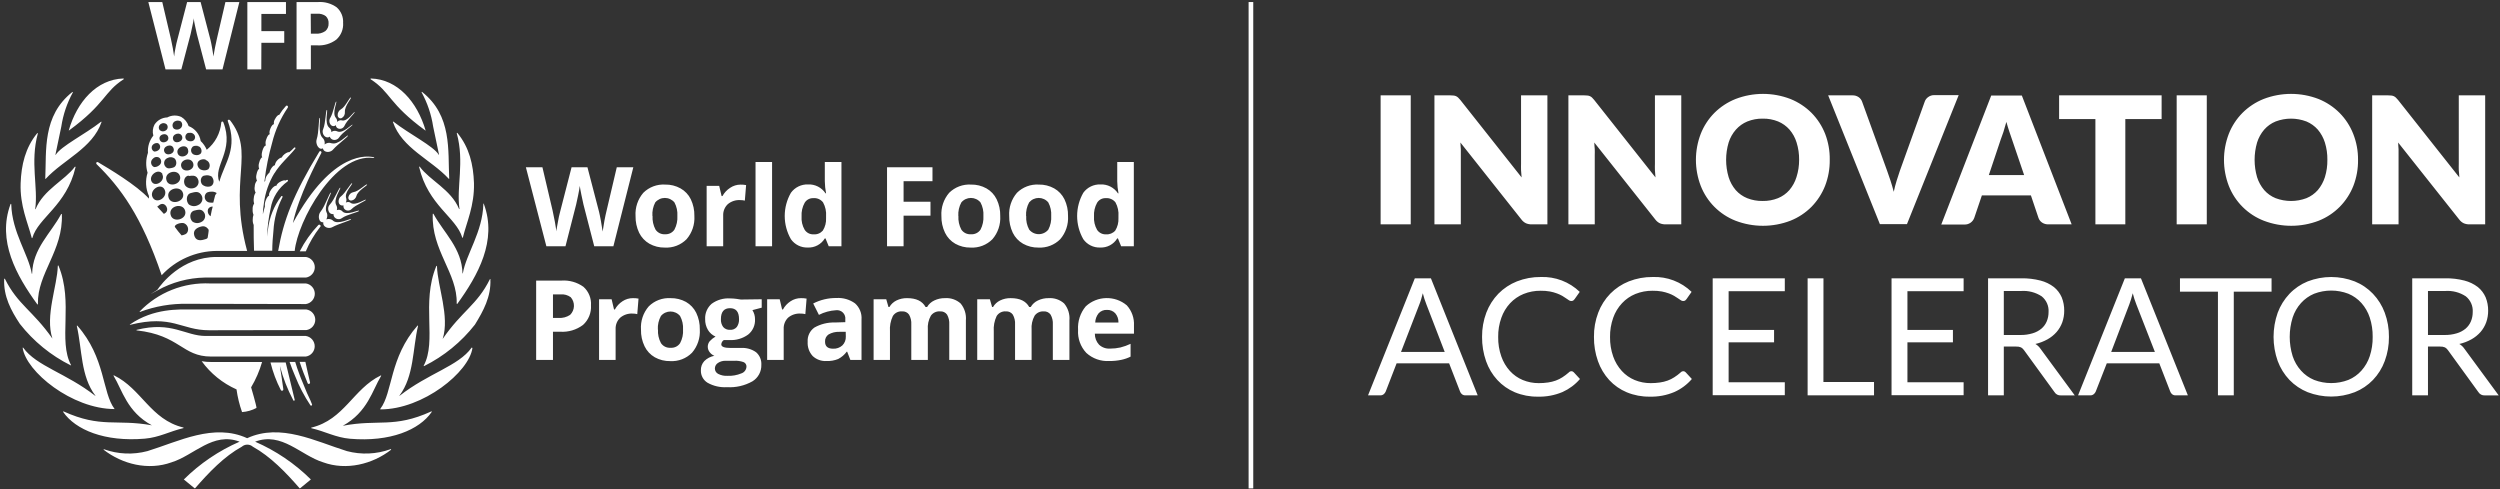 <svg width="807" height="158" viewBox="0 0 807 158" fill="none" xmlns="http://www.w3.org/2000/svg">
    <rect x="0" y="0" width="807" height="158" fill="#333333" stroke="none"/>
    <g clip-path="url(#clip0_663_52)">
        <mask id="mask0_663_52" style="mask-type:luminance" maskUnits="userSpaceOnUse" x="0" y="0" width="807" height="158">
            <path d="M0 0H807V158H0V0Z" fill="white"/>
        </mask>
        <g mask="url(#mask0_663_52)">
            <path d="M119.745 25.335C119.715 25.338 119.686 25.35 119.663 25.369C119.64 25.389 119.623 25.415 119.615 25.444C119.606 25.474 119.607 25.505 119.617 25.533C119.627 25.562 119.646 25.587 119.67 25.605C126.09 29.73 125.43 33.465 137.28 42.105H137.385C134.67 32.85 128.355 25.605 119.745 25.335ZM136.245 29.655C136.155 29.655 136.035 29.655 136.095 29.805C137.97 33.234 139.23 36.966 139.815 40.83L141.72 49.935C141.72 49.935 141.645 50.04 141.615 49.935C139.935 47.145 132.135 43.29 127.005 39.27C126.986 39.254 126.962 39.245 126.938 39.245C126.92 39.244 126.903 39.249 126.888 39.257C126.872 39.265 126.859 39.277 126.85 39.291C126.84 39.306 126.834 39.322 126.832 39.339C126.831 39.357 126.833 39.374 126.84 39.39C129.735 47.85 139.08 51.48 144.84 57.69C144.847 57.706 144.859 57.72 144.873 57.729C144.888 57.739 144.905 57.744 144.923 57.744C144.94 57.744 144.957 57.739 144.972 57.729C144.987 57.72 144.998 57.706 145.005 57.69C144.555 48.525 145.98 37.38 136.23 29.655H136.245ZM153 59.1C152.79 53.1 151.5 47.625 147.66 42.93C147.649 42.916 147.634 42.904 147.618 42.897C147.602 42.889 147.584 42.885 147.566 42.885C147.534 42.885 147.503 42.898 147.481 42.92C147.458 42.943 147.446 42.973 147.446 43.005C147.446 43.015 147.447 43.025 147.45 43.035C149.985 52.32 147.285 60.435 148.32 67.425C148.32 67.515 148.215 67.545 148.17 67.425C145.62 61.185 138.615 58.14 135.51 53.82C135.51 53.7 135.27 53.82 135.3 53.925C138.165 66.24 147.3 70.17 149.205 76.665C149.205 76.785 149.385 76.8 149.415 76.665C150.615 71.745 153.18 66.405 153 59.1ZM156.27 65.85C156.27 65.818 156.257 65.788 156.235 65.765C156.212 65.743 156.182 65.73 156.15 65.73C156.118 65.73 156.088 65.743 156.065 65.765C156.043 65.788 156.03 65.818 156.03 65.85C155.79 74.94 150.465 81.99 149.4 88.26H149.295C149.1 80.13 143.295 75.225 139.935 69.06C139.924 69.038 139.907 69.019 139.885 69.006C139.864 68.993 139.84 68.987 139.815 68.987C139.79 68.987 139.766 68.993 139.745 69.006C139.724 69.019 139.706 69.038 139.695 69.06C139.2 80.835 147.705 88.155 147.42 97.965C147.42 98.1 147.585 98.16 147.645 98.055C154.275 88.875 160.575 77.67 156.195 65.85H156.27ZM158.37 90.165C158.361 90.138 158.344 90.116 158.321 90.099C158.298 90.083 158.271 90.074 158.243 90.074C158.215 90.074 158.187 90.083 158.164 90.099C158.141 90.116 158.124 90.138 158.115 90.165C154.005 98.46 149.115 100.35 142.89 109.41C145.23 102.105 141.21 92.415 141.06 85.935C141.06 85.903 141.047 85.873 141.025 85.85C141.002 85.828 140.972 85.815 140.94 85.815C140.908 85.815 140.878 85.828 140.855 85.85C140.833 85.873 140.82 85.903 140.82 85.935C135.915 97.8 141.075 110.025 136.77 118.035C136.77 118.125 136.77 118.215 136.905 118.17C143.304 114.983 148.911 110.406 153.315 104.775C156 100.395 158.55 95.805 158.295 90.165H158.37ZM152.25 112.215C147.96 118.215 138.33 120.42 128.94 127.8C128.94 127.8 128.82 127.8 128.94 127.71C133.695 121.395 133.17 112.71 134.94 105.21L134.942 105.192C134.942 105.171 134.935 105.15 134.923 105.133C134.912 105.116 134.895 105.102 134.875 105.094C134.856 105.087 134.834 105.085 134.814 105.089C134.793 105.094 134.774 105.105 134.76 105.12C125.67 115.44 126.81 126.705 122.76 131.985C122.748 132.003 122.741 132.024 122.741 132.045C122.741 132.102 122.789 132.15 122.846 132.15H122.85C136.59 132.15 151.455 120.06 152.505 112.335C152.37 112.185 152.25 112.14 152.175 112.215H152.25ZM139.155 132.84C127.065 138.315 122.22 135.225 110.655 137.445C118.71 132.99 120.21 125.955 123.015 121.365C123.035 121.345 123.046 121.318 123.047 121.29C123.047 121.262 123.035 121.235 123.015 121.215C122.995 121.195 122.968 121.184 122.94 121.184C122.912 121.184 122.885 121.195 122.865 121.215C114.015 125.52 111.12 135.465 100.515 138.03C100.496 138.038 100.479 138.051 100.467 138.069C100.455 138.086 100.449 138.107 100.449 138.128C100.449 138.148 100.455 138.169 100.467 138.186C100.479 138.204 100.496 138.217 100.515 138.225C105.015 139.275 108.345 141.225 112.995 141.63C125.925 142.725 135.36 138.78 139.335 133.005C139.351 132.981 139.36 132.952 139.359 132.923C139.358 132.89 139.347 132.859 139.327 132.833C139.308 132.808 139.28 132.789 139.249 132.78C139.219 132.771 139.185 132.772 139.155 132.782C139.125 132.793 139.098 132.813 139.08 132.84H139.155ZM39.84 25.335C31.23 25.605 24.84 32.835 22.2 42.09C22.2 42.09 22.2 42.18 22.305 42.09C34.155 33.405 33.495 29.67 39.915 25.59C39.944 25.561 39.961 25.523 39.962 25.482C39.962 25.447 39.949 25.413 39.927 25.387C39.905 25.36 39.874 25.342 39.84 25.335ZM32.595 39.315C27.48 43.335 19.665 47.19 17.985 49.98H17.88L19.785 40.875C20.37 37.011 21.63 33.279 23.505 29.85C23.505 29.745 23.505 29.625 23.355 29.7C13.605 37.425 15.03 48.57 14.61 57.705C14.617 57.721 14.629 57.735 14.643 57.744C14.658 57.754 14.675 57.759 14.693 57.759C14.71 57.759 14.727 57.754 14.742 57.744C14.757 57.735 14.768 57.721 14.775 57.705C20.52 51.495 29.865 47.865 32.775 39.405L32.776 39.387C32.777 39.366 32.77 39.345 32.758 39.328C32.747 39.31 32.73 39.297 32.71 39.289C32.691 39.282 32.669 39.28 32.649 39.284C32.628 39.289 32.609 39.3 32.595 39.315ZM24.15 53.85C21 58.17 14.04 61.215 11.49 67.5C11.49 67.59 11.34 67.5 11.355 67.5C12.375 60.51 9.675 52.395 12.21 43.11C12.213 43.1 12.214 43.09 12.214 43.08C12.214 43.048 12.202 43.018 12.179 42.995C12.157 42.973 12.126 42.96 12.095 42.96C12.076 42.96 12.059 42.964 12.042 42.972C12.026 42.979 12.011 42.991 12 43.005C8.175 47.7 6.87 53.22 6.66 59.175C6.405 66.48 8.97 71.82 10.245 76.785C10.245 76.905 10.425 76.89 10.455 76.785C12.285 70.29 21.495 66.36 24.36 54.045C24.384 54.018 24.398 53.984 24.399 53.947C24.399 53.909 24.383 53.873 24.356 53.846C24.329 53.819 24.293 53.804 24.255 53.803C24.235 53.804 24.216 53.808 24.198 53.816C24.18 53.824 24.163 53.836 24.15 53.85ZM19.965 69.135C19.954 69.113 19.937 69.094 19.915 69.081C19.894 69.068 19.87 69.061 19.845 69.061C19.82 69.061 19.796 69.068 19.775 69.081C19.753 69.094 19.736 69.113 19.725 69.135C16.425 75.3 10.56 80.205 10.38 88.335C10.38 88.425 10.275 88.425 10.26 88.335C9.195 82.065 3.87 75.015 3.63 65.925C3.63 65.893 3.617 65.863 3.595 65.84C3.572 65.818 3.542 65.805 3.51 65.805C3.478 65.805 3.448 65.818 3.425 65.84C3.403 65.863 3.39 65.893 3.39 65.925C-0.99 77.745 5.31 88.95 12.015 98.205C12.024 98.228 12.039 98.247 12.059 98.261C12.079 98.274 12.103 98.282 12.127 98.281C12.16 98.281 12.19 98.268 12.213 98.246C12.236 98.223 12.249 98.192 12.249 98.16C12.249 98.145 12.246 98.129 12.24 98.115C12 88.23 20.46 80.91 19.965 69.135ZM22.965 117.915C18.645 109.905 23.805 97.68 18.9 85.815C18.9 85.783 18.887 85.753 18.865 85.73C18.842 85.708 18.812 85.695 18.78 85.695C18.748 85.695 18.718 85.708 18.695 85.73C18.673 85.753 18.66 85.783 18.66 85.815C18.51 92.295 14.49 101.985 16.92 109.29C10.635 100.29 5.715 98.34 1.605 90.045C1.596 90.019 1.579 89.996 1.556 89.979C1.533 89.963 1.506 89.954 1.478 89.954C1.45 89.954 1.422 89.963 1.399 89.979C1.376 89.996 1.359 90.019 1.35 90.045C1.095 95.685 3.585 100.275 6.405 104.535C10.809 110.166 16.416 114.743 22.815 117.93C22.845 117.939 22.88 117.933 22.905 117.915H22.965ZM36.975 132C32.955 126.72 34.095 115.5 24.975 105.135C24.96 105.119 24.939 105.107 24.917 105.103C24.895 105.099 24.872 105.103 24.852 105.113C24.831 105.123 24.815 105.139 24.805 105.16C24.794 105.18 24.791 105.203 24.795 105.225C26.535 112.83 26.01 121.455 30.795 127.725V127.815C21.405 120.435 11.775 118.215 7.485 112.23H7.305C8.355 119.955 23.22 132.015 36.975 132.045C36.978 132.03 36.978 132.015 36.975 132ZM59.175 138C48.585 135.435 45.675 125.49 36.825 121.185C36.805 121.165 36.778 121.154 36.75 121.153C36.722 121.153 36.695 121.165 36.675 121.185C36.655 121.205 36.644 121.232 36.644 121.26C36.644 121.288 36.656 121.316 36.675 121.335C39.48 125.925 40.98 132.96 49.035 137.295C37.485 135.195 32.64 138.285 20.535 132.81C20.513 132.802 20.488 132.8 20.465 132.806C20.441 132.811 20.42 132.824 20.404 132.842C20.388 132.859 20.378 132.882 20.374 132.905C20.371 132.929 20.375 132.953 20.385 132.975C24.36 138.75 33.795 142.695 46.725 141.6C51.375 141.21 54.75 139.245 59.205 138.195C59.224 138.185 59.239 138.169 59.249 138.149C59.258 138.13 59.262 138.108 59.258 138.087C59.255 138.066 59.245 138.046 59.23 138.03C59.215 138.015 59.196 138.004 59.175 138ZM126 145.02C121.499 146.636 116.613 146.845 111.99 145.62C101.85 142.47 90.585 136.485 79.785 141.45C69 136.5 57.72 142.5 47.58 145.62C42.959 146.846 38.07 146.636 33.57 145.02L33.552 145.019C33.531 145.018 33.51 145.025 33.493 145.037C33.476 145.048 33.462 145.065 33.454 145.085C33.447 145.104 33.445 145.126 33.45 145.146C33.454 145.167 33.465 145.186 33.48 145.2C39.48 149.835 47.835 151.965 55.38 149.235C62.64 146.985 68.76 139.305 77.34 142.575C70.637 145.492 64.534 149.627 59.34 154.77L62.91 157.695C67.41 152.505 72.375 147.315 78.06 144.195C78.552 143.763 79.183 143.525 79.838 143.525C80.492 143.525 81.124 143.763 81.615 144.195C87.3 147.345 92.325 152.535 96.78 157.695L100.35 154.77C95.155 149.628 89.052 145.493 82.35 142.575C90.93 139.305 97.065 146.985 104.31 149.235C111.81 151.965 120.24 149.835 126.225 145.2C126.249 145.17 126.26 145.132 126.256 145.094C126.252 145.056 126.232 145.021 126.203 144.998C126.173 144.974 126.135 144.963 126.097 144.967C126.059 144.971 126.024 144.99 126 145.02ZM84.6 116.85H68.1C67.094 116.859 66.09 116.774 65.1 116.595C67.986 120.564 71.866 123.705 76.35 125.7C76.691 128.195 77.289 130.648 78.135 133.02C79.762 132.907 81.346 132.452 82.785 131.685C82.905 131.295 81.06 125.025 81.06 125.025C82.587 122.464 83.777 119.716 84.6 116.85ZM113.28 31.5C112.875 31.2 111.555 34.5 109.995 35.325C109.665 35.52 109.4 35.806 109.23 36.15C109.046 36.5 108.967 36.896 109.005 37.29C109.032 37.611 109.203 37.905 109.47 38.085C109.602 38.163 109.752 38.204 109.905 38.204C110.058 38.204 110.208 38.163 110.34 38.085C110.678 37.896 110.951 37.608 111.12 37.26C111.296 36.907 111.368 36.511 111.33 36.12C111.21 34.2 113.58 31.62 113.28 31.5ZM114.495 36.18C114.24 35.925 112.23 39.285 110.415 38.88C110.043 38.775 109.646 38.818 109.305 39C109.134 39.078 108.976 39.185 108.84 39.315C108.704 39.446 108.84 39.15 108.84 39.075C108.808 38.669 108.645 38.285 108.375 37.98C107.145 36.48 108.855 32.925 108.525 32.805C108.195 32.685 107.61 36.45 106.59 38.085C106.371 38.422 106.281 38.827 106.335 39.225C106.361 39.633 106.524 40.019 106.8 40.32C106.914 40.453 107.058 40.557 107.219 40.625C107.38 40.692 107.555 40.722 107.73 40.71C107.859 40.702 107.985 40.669 108.1 40.612C108.216 40.556 108.32 40.477 108.405 40.38C108.404 40.541 108.44 40.7 108.51 40.845C108.58 41.01 108.686 41.156 108.822 41.273C108.957 41.39 109.117 41.475 109.29 41.52C109.659 41.625 110.054 41.593 110.4 41.43C110.748 41.258 111.029 40.972 111.195 40.62C112.005 38.775 114.735 36.375 114.495 36.12V36.18ZM113.805 40.275C113.58 39.945 110.805 43.275 108.855 42.405C108.467 42.221 108.026 42.179 107.61 42.285C107.366 42.361 107.141 42.489 106.95 42.66C106.965 42.535 106.965 42.41 106.95 42.285C106.85 41.849 106.601 41.462 106.245 41.19C104.655 39.795 105.915 35.535 105.525 35.49C105.135 35.445 105.15 39.675 104.325 41.67C104.138 42.074 104.101 42.531 104.22 42.96C104.318 43.401 104.568 43.794 104.925 44.07C105.078 44.19 105.255 44.274 105.444 44.318C105.634 44.362 105.83 44.365 106.02 44.325C106.18 44.284 106.329 44.207 106.455 44.1C106.513 44.293 106.61 44.472 106.739 44.626C106.867 44.781 107.026 44.908 107.205 45C107.592 45.192 108.038 45.23 108.45 45.105C108.861 44.995 109.22 44.74 109.455 44.385C110.61 42.63 114 40.5 113.805 40.215V40.275ZM107.025 46.275C106.605 46.087 106.134 46.05 105.69 46.17C105.355 46.257 105.043 46.416 104.775 46.635C104.841 46.324 104.841 46.002 104.775 45.69C104.684 45.212 104.442 44.776 104.085 44.445C102.495 42.855 103.59 38.1 103.215 38.04C102.84 37.98 102.975 42.735 102.225 44.955C102.075 45.444 102.075 45.966 102.225 46.455C102.335 46.934 102.585 47.367 102.945 47.7C103.08 47.835 103.248 47.932 103.432 47.982C103.616 48.032 103.81 48.033 103.995 47.985C104.092 47.964 104.184 47.923 104.265 47.865V48C104.313 48.192 104.404 48.37 104.531 48.52C104.659 48.671 104.819 48.791 105 48.87C105.425 49.057 105.902 49.095 106.35 48.975C106.814 48.871 107.231 48.618 107.535 48.255C109.035 46.53 112.53 44.055 112.32 43.755C112.11 43.455 109.065 46.995 107.025 46.215V46.275ZM88.575 55.965C90.375 52.965 93.075 50.73 95.31 48C95.354 47.95 95.379 47.886 95.379 47.82C95.379 47.754 95.354 47.69 95.31 47.64C95.266 47.598 95.206 47.574 95.145 47.574C95.084 47.574 95.025 47.598 94.98 47.64C94.47 48.18 93.93 48.705 93.375 49.14C93.135 49.02 92.52 49.26 91.875 49.74C91.472 50.035 91.143 50.42 90.915 50.865C90.6 50.865 90.015 51.165 89.415 51.84C89.049 52.266 88.81 52.785 88.725 53.34C88.395 53.34 87.9 53.79 87.495 54.465C87.252 54.846 87.079 55.268 86.985 55.71C86.643 55.986 86.354 56.322 86.13 56.7C85.803 57.171 85.63 57.732 85.635 58.305C85.545 58.455 85.455 58.605 85.38 58.755V58.38C85.883 54.212 86.711 50.09 87.855 46.05C88.844 42.032 90.54 38.223 92.865 34.8C92.929 34.716 92.964 34.613 92.964 34.508C92.964 34.402 92.929 34.299 92.865 34.215C92.83 34.173 92.787 34.14 92.737 34.117C92.688 34.094 92.634 34.082 92.58 34.082C92.526 34.082 92.472 34.094 92.423 34.117C92.374 34.14 92.33 34.173 92.295 34.215C91.473 35.103 90.744 36.073 90.12 37.11C89.85 36.975 89.265 37.515 88.815 38.37C88.464 38.883 88.324 39.512 88.425 40.125C88.14 40.005 87.6 40.65 87.27 41.52C86.94 42.39 86.895 43.02 87.12 43.335C86.79 43.23 86.265 43.965 85.935 45.015C85.677 45.644 85.64 46.342 85.83 46.995C85.5 46.875 84.99 47.64 84.69 48.69C84.39 49.74 84.42 50.58 84.69 50.76C84.36 50.76 83.895 51.495 83.655 52.53C83.432 53.171 83.432 53.869 83.655 54.51C83.34 54.6 82.98 55.35 82.8 56.325C82.605 56.98 82.659 57.685 82.95 58.305C82.498 58.833 82.244 59.501 82.23 60.195C82.085 60.867 82.185 61.571 82.515 62.175C82.168 62.692 81.966 63.293 81.93 63.915C81.823 64.51 81.859 65.122 82.035 65.7C81.666 66.263 81.497 66.934 81.555 67.605C81.51 68.193 81.602 68.784 81.825 69.33C81.66 69.813 81.579 70.32 81.585 70.83C81.541 71.441 81.645 72.052 81.885 72.615C81.885 75.33 81.885 78.225 82.005 80.94H87.885C87.885 78.825 88.065 76.44 88.275 74.415C88.483 70.677 89.469 67.025 91.17 63.69C91.204 63.639 91.222 63.579 91.222 63.517C91.222 63.456 91.204 63.396 91.17 63.345C91.146 63.319 91.117 63.298 91.085 63.284C91.053 63.27 91.018 63.263 90.983 63.263C90.947 63.263 90.912 63.27 90.88 63.284C90.848 63.298 90.819 63.319 90.795 63.345C88.425 66.487 86.939 70.205 86.49 74.115C86.385 74.865 86.28 75.615 86.205 76.38C86.304 73.352 86.685 70.338 87.345 67.38C87.628 65.617 88.261 63.928 89.207 62.414C90.152 60.899 91.391 59.589 92.85 58.56C92.897 58.524 92.931 58.474 92.95 58.418C92.969 58.362 92.971 58.302 92.955 58.245C92.946 58.212 92.931 58.182 92.911 58.155C92.89 58.128 92.864 58.106 92.835 58.089C92.806 58.072 92.773 58.062 92.74 58.057C92.707 58.053 92.672 58.056 92.64 58.065C92.445 58.065 92.265 58.23 92.085 58.305C91.875 58.05 91.125 58.305 90.36 58.725C89.595 59.145 89.13 59.805 89.19 60.12C89.199 60.086 89.199 60.049 89.19 60.015C88.92 59.79 88.17 60.3 87.54 61.185C86.91 62.07 86.67 62.97 86.94 63.21C86.61 63.075 86.07 63.81 85.725 64.86C85.509 65.423 85.437 66.032 85.515 66.63C85.26 67.47 85.05 68.325 84.855 69.18C84.855 67.965 85.035 66.75 85.2 65.535C85.649 62.127 86.798 58.848 88.575 55.905V55.965ZM103.395 72.705C103.361 72.655 103.317 72.613 103.266 72.582C103.214 72.551 103.157 72.531 103.097 72.524C103.037 72.517 102.977 72.522 102.92 72.541C102.862 72.559 102.81 72.59 102.765 72.63C100.371 75.16 98.351 78.019 96.765 81.12H98.715C99.891 78.335 101.429 75.717 103.29 73.335C103.344 73.298 103.389 73.25 103.423 73.194C103.458 73.139 103.481 73.077 103.491 73.013C103.5 72.948 103.497 72.882 103.481 72.819C103.464 72.756 103.435 72.697 103.395 72.645V72.705ZM100.71 130.5C100.095 128.805 99.21 127.305 98.61 125.685C98.01 124.065 97.215 122.475 96.645 120.81C96.18 119.565 95.67 118.14 95.295 116.835H93.48C93.99 118.335 94.65 119.97 95.28 121.44C96.579 124.737 98.229 127.885 100.2 130.83C100.238 130.883 100.293 130.921 100.355 130.94C100.417 130.959 100.484 130.957 100.545 130.935C100.624 130.899 100.686 130.833 100.717 130.751C100.748 130.67 100.745 130.58 100.71 130.5ZM100.08 123.405C99.57 121.38 99.06 118.905 98.58 116.805H96.72C97.44 119.055 98.43 121.545 99.3 123.675C99.331 123.768 99.397 123.846 99.483 123.893C99.569 123.94 99.67 123.954 99.765 123.93C99.869 123.905 99.959 123.841 100.017 123.752C100.076 123.663 100.098 123.555 100.08 123.45V123.405ZM95.115 129L92.22 117H87.315C88.075 120.089 89.193 123.079 90.645 125.91C90.685 125.988 90.748 126.052 90.826 126.092C90.904 126.133 90.993 126.148 91.08 126.135C91.139 126.126 91.196 126.105 91.248 126.073C91.299 126.042 91.343 126 91.378 125.951C91.413 125.902 91.438 125.847 91.451 125.788C91.464 125.73 91.466 125.669 91.455 125.61C91.125 123.06 90.72 120.6 90.345 118.11C91.349 121.972 92.804 125.703 94.68 129.225C94.689 129.25 94.702 129.273 94.72 129.292C94.737 129.312 94.758 129.328 94.782 129.339C94.806 129.35 94.832 129.356 94.858 129.357C94.884 129.358 94.91 129.354 94.935 129.345C94.971 129.337 95.005 129.321 95.034 129.298C95.063 129.275 95.087 129.247 95.104 129.214C95.121 129.181 95.131 129.145 95.133 129.108C95.135 129.071 95.129 129.034 95.115 129ZM120.765 50.79C118.965 50.325 107.445 48.285 94.545 72.015C96.435 63.18 102.15 52.515 103.725 49.38C103.768 49.289 103.78 49.187 103.758 49.089C103.736 48.992 103.682 48.904 103.605 48.84C103.564 48.812 103.517 48.792 103.469 48.782C103.42 48.773 103.369 48.773 103.32 48.782C103.272 48.792 103.225 48.812 103.184 48.839C103.143 48.867 103.107 48.903 103.08 48.945C94.5 63.075 91.5 71.265 89.79 81H95.13C96.045 71.55 107.985 49.29 120.63 51C120.64 51.003 120.65 51.005 120.66 51.005C120.688 51.005 120.715 50.993 120.734 50.974C120.754 50.954 120.765 50.927 120.765 50.9V50.895C120.787 50.87 120.799 50.838 120.799 50.805C120.799 50.772 120.787 50.74 120.765 50.715V50.79ZM74.13 38.79C74.096 38.728 74.041 38.68 73.976 38.653C73.911 38.625 73.838 38.621 73.77 38.64C73.689 38.658 73.618 38.704 73.568 38.77C73.519 38.836 73.495 38.918 73.5 39C76.845 48 72.585 52.38 70.8 58.665C68.67 53.565 75.75 48.765 72.09 39.465C72.067 39.395 72.022 39.334 71.963 39.29C71.904 39.246 71.832 39.221 71.758 39.219C71.675 39.219 71.596 39.251 71.535 39.308C71.474 39.365 71.436 39.442 71.43 39.525C71.285 41.236 70.794 42.901 69.987 44.416C69.18 45.933 68.074 47.269 66.735 48.345C66.283 47.283 65.619 46.323 64.785 45.525C64.614 44.449 64.164 43.437 63.48 42.59C62.795 41.742 61.901 41.089 60.885 40.695C60.477 39.452 59.628 38.402 58.5 37.74C57.787 37.422 57.011 37.271 56.231 37.299C55.451 37.328 54.688 37.535 54 37.905C53.172 37.93 52.362 38.156 51.641 38.563C50.919 38.971 50.308 39.548 49.86 40.245C49.294 41.331 49.166 42.592 49.5 43.77C48.234 45.337 47.612 47.326 47.76 49.335C47.047 51.415 47.006 53.665 47.64 55.77C46.855 58.238 47.01 60.909 48.075 63.27V64.11C44.13 59.775 35.13 54.42 31.68 52.38C31.609 52.325 31.522 52.296 31.433 52.296C31.343 52.296 31.256 52.325 31.185 52.38C31.104 52.462 31.059 52.572 31.059 52.688C31.059 52.803 31.104 52.913 31.185 52.995C38.85 60.495 45.69 69.705 52.185 88.845C54.451 86.4 57.192 84.442 60.241 83.093C63.289 81.744 66.581 81.032 69.915 81H79.77C73.5 57.72 82.635 49.365 74.13 38.655V38.79ZM68.49 57.24C69.315 58.26 69.015 60.075 67.545 60.24C67.139 60.303 66.723 60.276 66.329 60.159C65.935 60.042 65.571 59.839 65.265 59.565C64.44 58.575 64.755 56.685 66.21 56.64C66.601 56.551 67.007 56.547 67.4 56.627C67.793 56.707 68.165 56.87 68.49 57.105V57.24ZM66.39 51.645C66.687 51.736 66.956 51.9 67.173 52.121C67.39 52.343 67.547 52.616 67.631 52.915C67.715 53.214 67.722 53.529 67.652 53.831C67.582 54.134 67.437 54.413 67.23 54.645C66.928 54.826 66.592 54.94 66.243 54.982C65.894 55.023 65.54 54.99 65.205 54.885C63.96 54.645 63.15 52.785 64.245 51.885C64.547 51.657 64.899 51.503 65.272 51.438C65.645 51.373 66.028 51.398 66.39 51.51V51.645ZM60.93 56.82C61.995 56.7 63.12 56.46 63.78 57.585C63.995 57.918 64.109 58.306 64.109 58.703C64.109 59.64 63.471 60.467 62.565 60.705C62.097 60.853 61.596 60.866 61.12 60.741C60.645 60.616 60.215 60.359 59.88 60C59.025 58.965 59.355 56.82 60.93 56.685V56.82ZM58.515 53.82C57.84 51.495 61.77 50.46 62.385 52.77C63 55.08 59.025 56.025 58.5 53.715L58.515 53.82ZM63.78 47.175C64.875 47.175 65.43 48.795 64.785 49.59C64.549 49.803 64.264 49.955 63.955 50.031C63.646 50.107 63.323 50.105 63.015 50.025C62.747 49.996 62.492 49.897 62.276 49.736C62.06 49.575 61.892 49.359 61.787 49.111C61.683 48.863 61.647 48.591 61.684 48.325C61.721 48.058 61.828 47.806 61.995 47.595C62.43 46.935 63.165 47.07 63.78 47.07V47.175ZM60.87 42.945C61.463 42.735 62.124 42.888 62.565 43.335C62.736 43.495 62.86 43.699 62.925 43.923C62.991 44.148 62.995 44.387 62.936 44.614C62.878 44.84 62.76 45.047 62.594 45.213C62.429 45.379 62.222 45.497 61.995 45.555C61.44 45.682 60.858 45.585 60.375 45.285C60.167 45.128 60.007 44.915 59.915 44.671C59.822 44.427 59.801 44.162 59.853 43.907C59.904 43.651 60.027 43.415 60.207 43.227C60.387 43.038 60.617 42.904 60.87 42.84V42.945ZM60.69 48.345C61.365 50.37 57.96 51.435 57.33 49.455C56.7 47.475 60.135 46.245 60.69 48.24V48.345ZM55.875 45C55.35 43.245 58.23 42.33 58.785 44.055C59.34 45.78 56.37 46.74 55.875 45ZM55.875 54.105C55.065 54.3 54.21 54.615 53.535 53.925C53.317 53.724 53.153 53.47 53.059 53.188C52.965 52.907 52.944 52.606 52.998 52.313C53.052 52.021 53.179 51.748 53.367 51.518C53.556 51.288 53.799 51.11 54.075 51C54.438 50.801 54.852 50.712 55.264 50.744C55.677 50.776 56.072 50.928 56.4 51.18C57.195 52.035 57.105 53.805 55.86 54.105H55.875ZM56.4 39.195C56.698 39.021 57.037 38.929 57.383 38.929C57.728 38.929 58.067 39.021 58.365 39.195C58.53 39.357 58.656 39.555 58.732 39.773C58.808 39.992 58.832 40.225 58.803 40.454C58.774 40.684 58.692 40.904 58.564 41.096C58.436 41.289 58.265 41.449 58.065 41.565C57.781 41.748 57.45 41.845 57.112 41.845C56.775 41.845 56.444 41.748 56.16 41.565C55.992 41.408 55.862 41.215 55.781 40.999C55.699 40.785 55.668 40.554 55.69 40.325C55.712 40.096 55.786 39.875 55.906 39.679C56.027 39.483 56.191 39.318 56.385 39.195H56.4ZM56.025 47.88C56.67 49.665 53.655 50.67 53.025 48.915C52.395 47.16 55.5 46.11 56.01 47.88H56.025ZM51.525 45C51.075 43.35 53.85 42.57 54.3 44.25C54.75 45.93 51.975 46.68 51.54 45H51.525ZM51.96 39.99C52.529 39.615 53.283 39.67 53.79 40.125C53.925 40.274 54.024 40.451 54.079 40.644C54.133 40.837 54.143 41.04 54.107 41.238C54.071 41.435 53.989 41.621 53.869 41.782C53.749 41.943 53.594 42.074 53.415 42.165C53.135 42.349 52.801 42.434 52.467 42.407C52.133 42.38 51.817 42.242 51.57 42.015C51.442 41.863 51.35 41.685 51.3 41.493C51.251 41.3 51.246 41.099 51.285 40.905C51.324 40.71 51.406 40.527 51.525 40.369C51.645 40.21 51.799 40.081 51.975 39.99H51.96ZM49.5 46.575C49.707 46.406 49.949 46.285 50.209 46.223C50.468 46.161 50.739 46.158 51 46.215C51.2 46.323 51.369 46.48 51.491 46.672C51.613 46.864 51.684 47.083 51.698 47.31C51.711 47.537 51.667 47.763 51.568 47.968C51.47 48.173 51.321 48.349 51.135 48.48C50.748 48.785 50.263 48.94 49.77 48.915C49.553 48.818 49.364 48.667 49.224 48.475C49.083 48.283 48.995 48.058 48.967 47.822C48.94 47.586 48.975 47.347 49.068 47.128C49.162 46.909 49.31 46.719 49.5 46.575ZM49.365 51.21C49.812 50.7 50.535 50.525 51.165 50.775C51.411 50.89 51.621 51.069 51.773 51.293C51.925 51.518 52.013 51.779 52.029 52.05C52.044 52.321 51.986 52.591 51.86 52.831C51.734 53.071 51.546 53.273 51.315 53.415C50.867 53.776 50.3 53.958 49.725 53.925C49.44 53.802 49.198 53.598 49.027 53.339C48.857 53.079 48.766 52.776 48.765 52.465C48.765 51.975 48.993 51.511 49.38 51.21H49.365ZM52.365 56.235C53.58 58.38 49.92 60.735 48.87 58.47C48 56.475 51.27 54.135 52.5 56.235H52.365ZM49.215 63.6C48.165 61.275 52.005 58.755 53.16 61.26C54.315 63.765 50.385 66.135 49.215 63.6ZM53.265 68.82C53.04 68.955 52.965 69.03 52.89 69.03L50.745 66.705C51.033 66.457 51.339 66.233 51.66 66.03C53.43 65.055 54.885 67.86 53.265 68.82ZM53.715 58.11C52.95 55.485 57.435 54.33 58.11 56.91C58.785 59.49 54.33 60.735 53.715 58.11ZM54.39 63.675C53.58 60.855 58.35 59.625 59.085 62.385C59.82 65.145 55.035 66.465 54.39 63.675ZM55.08 69.345C54.285 66.51 59.04 65.265 59.775 68.055C60.51 70.845 55.74 72.12 55.08 69.345ZM60.645 74.595C60.345 75.63 59.505 75.78 58.62 75.99C57.845 75.121 57.118 74.21 56.445 73.26C56.425 73.176 56.425 73.089 56.445 73.005C56.548 72.781 56.722 72.596 56.94 72.48C57.631 72.085 58.428 71.918 59.22 72C60.321 72.324 60.962 73.493 60.645 74.595ZM61.68 62.295C62.805 62.01 63.96 61.605 64.815 62.7C65.043 62.968 65.204 63.285 65.284 63.627C65.365 63.969 65.364 64.325 65.281 64.666C65.197 65.007 65.034 65.324 64.804 65.589C64.575 65.855 64.285 66.063 63.96 66.195C63.493 66.45 62.963 66.567 62.432 66.532C61.901 66.498 61.39 66.313 60.96 66C60 64.995 60 62.67 61.68 62.295ZM62.715 67.98C63.78 67.725 64.875 67.335 65.715 68.37C65.931 68.625 66.084 68.927 66.161 69.252C66.239 69.578 66.237 69.917 66.159 70.241C66.079 70.566 65.925 70.868 65.707 71.121C65.489 71.375 65.214 71.573 64.905 71.7C64.469 71.93 63.977 72.036 63.485 72.004C62.992 71.972 62.518 71.805 62.115 71.52C61.08 70.5 61.155 68.34 62.715 67.98ZM67.05 76.635C66.96 77.145 66.255 77.22 65.79 77.355C64.41 77.76 63.12 77.595 62.685 75.945C62.25 74.295 63.57 73.455 64.995 73.11C65.357 73.001 65.743 73.003 66.104 73.115C66.465 73.227 66.784 73.445 67.02 73.74C67.162 73.869 67.275 74.028 67.35 74.205C67.425 74.382 67.125 76.155 67.05 76.635ZM68.1 69.135L67.98 69.81C67.608 69.569 67.327 69.211 67.181 68.793C67.034 68.375 67.03 67.92 67.17 67.5C67.309 67.229 67.526 67.007 67.794 66.862C68.062 66.717 68.367 66.657 68.67 66.69C68.43 67.5 68.25 68.34 68.1 69.165V69.135ZM69.435 63.135C69.36 63.39 68.85 65.4 68.85 65.4C68.547 65.444 68.239 65.444 67.935 65.4H67.897C66.903 65.4 66.082 64.581 66.082 63.585C66.082 63.387 66.115 63.189 66.18 63C66.54 62.01 67.29 61.905 68.25 61.86C68.77 61.825 69.291 61.941 69.75 62.19C70.209 62.439 69.57 62.61 69.435 63.12V63.135ZM118.5 59.595C118.215 59.175 115.845 61.785 114.09 62.025C113.713 62.087 113.364 62.259 113.085 62.52C112.79 62.788 112.582 63.138 112.485 63.525C112.438 63.676 112.428 63.837 112.454 63.993C112.48 64.149 112.542 64.297 112.635 64.425C112.736 64.54 112.865 64.628 113.009 64.68C113.153 64.733 113.308 64.748 113.46 64.725C113.844 64.674 114.203 64.5 114.48 64.23C114.762 63.96 114.963 63.617 115.065 63.24C115.5 61.5 118.665 59.88 118.5 59.595ZM113.25 65.505C112.94 65.274 112.553 65.172 112.17 65.22C111.983 65.238 111.8 65.289 111.63 65.37C111.659 65.287 111.694 65.207 111.735 65.13C111.864 64.746 111.864 64.329 111.735 63.945C111.105 62.1 113.94 59.445 113.655 59.16C113.37 58.875 111.54 62.25 110.04 63.42C109.718 63.658 109.49 64.005 109.395 64.395C109.259 64.778 109.259 65.197 109.395 65.58C109.457 65.745 109.556 65.894 109.683 66.016C109.81 66.137 109.963 66.23 110.13 66.285C110.372 66.375 110.639 66.375 110.88 66.285C110.841 66.438 110.841 66.597 110.88 66.75C110.91 67.118 111.104 67.454 111.405 67.665C111.709 67.897 112.09 68.004 112.47 67.965C112.857 67.935 113.22 67.764 113.49 67.485C114.84 66.105 118.23 64.815 118.095 64.485C117.96 64.155 114.765 66.54 113.205 65.505H113.25ZM110.58 68.265C110.351 68.008 110.047 67.828 109.712 67.75C109.376 67.672 109.024 67.7 108.705 67.83C108.753 67.715 108.789 67.593 108.81 67.47C108.861 67.025 108.761 66.576 108.525 66.195C107.52 64.305 110.16 60.765 109.815 60.6C109.47 60.435 108 64.38 106.5 66C106.185 66.314 105.989 66.728 105.945 67.17C105.9 67.62 105.999 68.072 106.23 68.46C106.329 68.627 106.464 68.77 106.625 68.879C106.786 68.987 106.968 69.06 107.16 69.09C107.324 69.112 107.492 69.112 107.655 69.09C107.642 69.292 107.669 69.494 107.736 69.685C107.803 69.876 107.908 70.051 108.045 70.2C108.336 70.509 108.732 70.701 109.155 70.74C109.582 70.786 110.011 70.668 110.355 70.41C112.08 69.18 115.995 68.445 115.89 68.04C115.785 67.635 112.05 69.705 110.535 68.265H110.58ZM107.58 71.265C107.286 70.99 106.921 70.803 106.526 70.724C106.132 70.644 105.723 70.676 105.345 70.815C105.491 70.528 105.588 70.219 105.63 69.9C105.704 69.416 105.619 68.922 105.39 68.49C104.46 66.45 107.13 62.37 106.785 62.19C106.44 62.01 104.955 66.51 103.485 68.325C103.176 68.712 102.988 69.181 102.945 69.675C102.88 70.162 102.959 70.657 103.17 71.1C103.253 71.272 103.377 71.421 103.531 71.534C103.686 71.646 103.866 71.719 104.055 71.745C104.154 71.767 104.256 71.767 104.355 71.745C104.349 71.8 104.349 71.855 104.355 71.91C104.331 72.108 104.354 72.309 104.422 72.496C104.49 72.684 104.6 72.853 104.745 72.99C105.072 73.314 105.503 73.515 105.96 73.56C106.431 73.623 106.91 73.533 107.325 73.305C109.32 72.21 113.445 71.13 113.325 70.755C113.205 70.38 109.125 72.69 107.49 71.235L107.58 71.265ZM66.105 89.595C60.77 89.7 55.543 91.111 50.88 93.705C46.218 96.299 50.715 93.705 50.775 93.57C51.99 91.77 58.575 82.95 69.915 82.95H98.76C99.555 83.072 100.279 83.474 100.803 84.083C101.328 84.692 101.617 85.469 101.619 86.272C101.617 87.076 101.328 87.853 100.803 88.462C100.279 89.071 99.555 89.473 98.76 89.595H66.105ZM68.13 115.095C58.785 115.095 58.035 108.195 44.13 106.65C44.106 106.65 44.083 106.641 44.066 106.624C44.05 106.607 44.04 106.584 44.04 106.56C44.04 106.536 44.05 106.513 44.066 106.496C44.083 106.479 44.106 106.47 44.13 106.47C55.515 103.62 59.745 108.45 66.405 108.45H98.73C99.525 108.572 100.249 108.974 100.773 109.583C101.298 110.192 101.587 110.969 101.589 111.773C101.587 112.576 101.298 113.353 100.773 113.962C100.249 114.571 99.525 114.973 98.73 115.095H68.13ZM67.5 106.605C58.395 106.605 55.74 101.445 42 104.85C41.91 104.85 41.835 104.745 42 104.7C49.68 99.42 58.035 99.9 61.41 99.9H98.91C99.704 100.022 100.429 100.424 100.953 101.033C101.478 101.642 101.767 102.419 101.769 103.223C101.767 104.026 101.478 104.803 100.953 105.412C100.429 106.021 99.704 106.423 98.91 106.545L67.5 106.605ZM60.54 98.07C55.299 97.954 50.085 98.846 45.18 100.695C45.09 100.695 45.015 100.605 45.09 100.545C48.018 97.502 51.564 95.12 55.489 93.56C59.413 92 63.627 91.297 67.845 91.5H98.76C99.555 91.622 100.279 92.024 100.803 92.633C101.328 93.242 101.617 94.019 101.619 94.823C101.617 95.626 101.328 96.403 100.803 97.012C100.279 97.621 99.555 98.023 98.76 98.145L60.54 98.07ZM71.82 22.41H66.54L63.54 10.98C63.435 10.575 63.24 9.735 62.985 8.46C62.787 7.614 62.637 6.758 62.535 5.895C62.535 6.435 62.325 7.29 62.085 8.475C61.845 9.66 61.665 10.515 61.53 11.025L58.53 22.41H53.43L47.88 0.66H52.38L55.17 12.54C55.65 14.73 56.01 16.62 56.22 18.24C56.22 17.67 56.415 16.74 56.625 15.6C56.835 14.46 57.045 13.5 57.24 12.84L60.405 0.66H64.755L67.935 12.84C68.07 13.395 68.25 14.22 68.445 15.345C68.64 16.47 68.82 17.43 68.925 18.24C69.03 17.46 69.18 16.5 69.405 15.345C69.63 14.19 69.825 13.245 70.005 12.54L72.765 0.66H77.265L71.82 22.41ZM84.345 22.41H79.845V0.66H92.31V4.5H84.375V10.05H91.755V13.815H84.375L84.345 22.41ZM110.76 7.41C110.823 8.412 110.659 9.416 110.28 10.346C109.901 11.276 109.316 12.108 108.57 12.78C106.78 14.127 104.566 14.787 102.33 14.64H100.35V22.38H95.73V0.66H102.69C104.828 0.518 106.949 1.122 108.69 2.37C109.406 3.008 109.964 3.803 110.321 4.693C110.677 5.584 110.822 6.544 110.745 7.5L110.76 7.41ZM100.35 10.875H101.85C102.963 10.962 104.073 10.671 105 10.05C105.354 9.752 105.634 9.376 105.819 8.952C106.004 8.528 106.088 8.067 106.065 7.605C106.101 7.167 106.041 6.726 105.888 6.314C105.735 5.902 105.493 5.528 105.18 5.22C104.38 4.634 103.394 4.356 102.405 4.44H100.305L100.35 10.875ZM198 79.5H191.82L188.34 66C188.22 65.52 187.995 64.5 187.695 63C187.395 61.5 187.2 60.495 187.155 60C187.08 60.63 186.915 61.635 186.63 63C186.345 64.365 186.135 65.4 185.985 66L182.535 79.5H176.37L169.755 54H175.095L178.38 67.98C178.95 70.56 179.355 72.795 179.625 74.685C179.625 74.025 179.85 72.99 180.105 71.595C180.282 70.498 180.518 69.412 180.81 68.34L184.5 54H189.63L193.365 68.34C193.53 68.985 193.725 69.96 193.98 71.34C194.235 72.72 194.4 73.8 194.535 74.745C194.655 73.83 194.835 72.705 195.09 71.34C195.345 69.975 195.585 68.88 195.795 68.04L199.095 54H204.435L198 79.5ZM224.145 69.72C224.314 72.453 223.41 75.144 221.625 77.22C220.712 78.14 219.614 78.856 218.404 79.322C217.194 79.787 215.899 79.991 214.605 79.92C212.864 79.954 211.145 79.525 209.625 78.675C208.193 77.851 207.038 76.618 206.31 75.135C205.51 73.449 205.115 71.6 205.155 69.735C204.981 67.004 205.88 64.313 207.66 62.235C208.582 61.321 209.687 60.612 210.901 60.154C212.116 59.697 213.414 59.501 214.71 59.58C216.445 59.541 218.159 59.965 219.675 60.81C221.112 61.615 222.269 62.839 222.99 64.32C223.793 66.005 224.188 67.854 224.145 69.72ZM210.645 69.72C210.553 71.246 210.885 72.767 211.605 74.115C211.944 74.617 212.41 75.021 212.955 75.284C213.501 75.548 214.106 75.662 214.71 75.615C215.297 75.648 215.883 75.527 216.409 75.264C216.936 75.001 217.384 74.605 217.71 74.115C218.426 72.76 218.753 71.234 218.655 69.705C218.754 68.19 218.426 66.678 217.71 65.34C217.331 64.887 216.857 64.522 216.322 64.272C215.787 64.021 215.203 63.892 214.613 63.892C214.022 63.892 213.438 64.021 212.903 64.272C212.368 64.522 211.894 64.887 211.515 65.34C210.808 66.686 210.491 68.203 210.6 69.72H210.645ZM239.04 59.595C239.644 59.582 240.247 59.632 240.84 59.745L240.435 64.755C239.943 64.644 239.44 64.589 238.935 64.59C237.488 64.503 236.061 64.97 234.945 65.895C234.445 66.366 234.052 66.94 233.793 67.576C233.534 68.213 233.415 68.898 233.445 69.585V79.5H228.105V60H232.155L232.935 63.3H233.205C233.79 62.223 234.636 61.31 235.665 60.645C236.659 59.964 237.835 59.598 239.04 59.595ZM243.885 52.29H249.225V79.5H243.885V52.29ZM260.73 79.905C259.676 79.942 258.629 79.715 257.683 79.246C256.738 78.778 255.924 78.081 255.315 77.22C254 74.939 253.308 72.353 253.308 69.72C253.308 67.087 254 64.501 255.315 62.22C255.945 61.354 256.777 60.657 257.74 60.188C258.702 59.72 259.765 59.496 260.835 59.535C261.943 59.483 263.045 59.719 264.034 60.222C265.023 60.724 265.864 61.475 266.475 62.4H266.655C266.403 61.115 266.267 59.81 266.25 58.5V52.29H271.62V79.5H267.51L266.475 76.965H266.25C265.679 77.906 264.865 78.675 263.893 79.192C262.922 79.709 261.829 79.956 260.73 79.905ZM262.605 75.645C263.164 75.692 263.726 75.608 264.247 75.4C264.768 75.192 265.233 74.865 265.605 74.445C266.367 73.237 266.734 71.821 266.655 70.395V69.825C266.778 68.262 266.439 66.697 265.68 65.325C265.31 64.85 264.825 64.476 264.272 64.237C263.719 63.999 263.115 63.903 262.515 63.96C261.961 63.941 261.412 64.07 260.924 64.334C260.437 64.597 260.028 64.986 259.74 65.46C258.998 66.801 258.654 68.326 258.75 69.855C258.639 71.368 258.99 72.88 259.755 74.19C260.063 74.659 260.487 75.04 260.987 75.296C261.487 75.551 262.045 75.671 262.605 75.645ZM291.675 79.5H286.335V54H301.005V58.5H291.675V65.115H300.36V69.615H291.675V79.5ZM322.875 69.72C323.044 72.453 322.14 75.144 320.355 77.22C319.442 78.14 318.344 78.856 317.134 79.322C315.924 79.787 314.629 79.991 313.335 79.92C311.594 79.952 309.876 79.522 308.355 78.675C306.924 77.854 305.774 76.62 305.055 75.135C304.245 73.453 303.844 71.602 303.885 69.735C303.711 67.004 304.61 64.313 306.39 62.235C307.313 61.322 308.418 60.614 309.632 60.157C310.847 59.7 312.144 59.503 313.44 59.58C315.18 59.542 316.898 59.967 318.42 60.81C319.849 61.62 321 62.844 321.72 64.32C322.529 66.003 322.924 67.854 322.875 69.72ZM309.375 69.72C309.279 71.244 309.606 72.765 310.32 74.115C310.661 74.619 311.129 75.023 311.677 75.286C312.226 75.55 312.834 75.663 313.44 75.615C314.04 75.66 314.64 75.544 315.18 75.281C315.721 75.017 316.181 74.615 316.515 74.115C317.218 72.756 317.54 71.232 317.445 69.705C317.544 68.19 317.216 66.678 316.5 65.34C316.122 64.887 315.65 64.523 315.116 64.273C314.582 64.023 314 63.894 313.41 63.894C312.821 63.894 312.238 64.023 311.704 64.273C311.17 64.523 310.698 64.887 310.32 65.34C309.593 66.68 309.255 68.198 309.345 69.72H309.375ZM344.76 69.72C344.929 72.453 344.025 75.144 342.24 77.22C341.323 78.14 340.223 78.856 339.011 79.321C337.798 79.786 336.502 79.99 335.205 79.92C333.469 79.954 331.755 79.524 330.24 78.675C328.804 77.856 327.649 76.622 326.925 75.135C326.125 73.449 325.73 71.6 325.77 69.735C325.596 67.004 326.495 64.313 328.275 62.235C329.195 61.323 330.297 60.615 331.509 60.157C332.722 59.7 334.017 59.503 335.31 59.58C337.05 59.541 338.769 59.965 340.29 60.81C341.724 61.619 342.879 62.842 343.605 64.32C344.408 66.005 344.803 67.854 344.76 69.72ZM331.26 69.72C331.16 71.246 331.493 72.769 332.22 74.115C332.593 74.575 333.064 74.947 333.598 75.201C334.133 75.457 334.718 75.589 335.31 75.59C336.509 75.59 337.646 75.046 338.4 74.115C339.11 72.758 339.432 71.233 339.33 69.705C339.429 68.19 339.101 66.678 338.385 65.34C338.007 64.887 337.535 64.523 337.001 64.273C336.467 64.023 335.885 63.894 335.295 63.894C334.706 63.894 334.123 64.023 333.589 64.273C333.055 64.523 332.583 64.887 332.205 65.34C331.472 66.679 331.129 68.196 331.215 69.72H331.26ZM355.125 79.905C354.068 79.942 353.019 79.716 352.071 79.248C351.123 78.779 350.307 78.082 349.695 77.22C348.387 74.937 347.699 72.351 347.699 69.72C347.699 67.089 348.387 64.503 349.695 62.22C350.328 61.354 351.163 60.656 352.128 60.188C353.093 59.72 354.158 59.496 355.23 59.535C357.48 59.43 359.627 60.52 360.87 62.4H361.05C360.798 61.115 360.662 59.81 360.645 58.5V52.29H366V79.5H361.905L360.87 76.965H360.645C360.073 77.905 359.258 78.673 358.287 79.19C357.316 79.707 356.224 79.954 355.125 79.905ZM357 75.645C357.559 75.69 358.12 75.605 358.641 75.397C359.161 75.189 359.627 74.863 360 74.445C360.749 73.231 361.11 71.819 361.035 70.395V69.825C361.162 68.263 360.828 66.699 360.075 65.325C359.702 64.853 359.217 64.481 358.665 64.243C358.112 64.005 357.509 63.907 356.91 63.96C356.356 63.94 355.806 64.068 355.318 64.332C354.83 64.596 354.422 64.985 354.135 65.46C353.393 66.801 353.049 68.326 353.145 69.855C353.04 71.366 353.385 72.874 354.135 74.19C354.447 74.659 354.875 75.039 355.377 75.293C355.879 75.548 356.438 75.669 357 75.645ZM190.77 98.565C190.845 99.746 190.652 100.929 190.205 102.026C189.758 103.122 189.07 104.103 188.19 104.895C186.079 106.476 183.473 107.253 180.84 107.085H178.5V116.19H173.07V90.57H181.245C183.771 90.398 186.279 91.109 188.34 92.58C189.174 93.327 189.826 94.254 190.247 95.291C190.669 96.329 190.847 97.448 190.77 98.565ZM178.5 102.63H180.285C181.61 102.725 182.929 102.376 184.035 101.64C184.792 100.896 185.234 99.89 185.27 98.829C185.306 97.768 184.934 96.734 184.23 95.94C183.286 95.251 182.125 94.925 180.96 95.025H178.5V102.63ZM204.315 96.24C204.919 96.227 205.522 96.277 206.115 96.39L205.71 101.4C205.22 101.277 204.716 101.217 204.21 101.22C202.761 101.138 201.334 101.61 200.22 102.54C199.722 103.01 199.33 103.581 199.071 104.215C198.813 104.849 198.693 105.531 198.72 106.215V116.19H193.38V96.6H197.43L198.21 99.9H198.48C199.065 98.823 199.911 97.91 200.94 97.245C201.939 96.58 203.115 96.23 204.315 96.24ZM225.9 106.365C226.069 109.098 225.165 111.789 223.38 113.865C222.466 114.788 221.366 115.506 220.153 115.971C218.94 116.437 217.642 116.639 216.345 116.565C214.61 116.604 212.896 116.179 211.38 115.335C209.94 114.514 208.784 113.274 208.065 111.78C207.258 110.102 206.862 108.256 206.91 106.395C206.726 103.663 207.626 100.968 209.415 98.895C210.335 97.983 211.437 97.275 212.649 96.817C213.862 96.36 215.157 96.163 216.45 96.24C218.188 96.204 219.904 96.623 221.43 97.455C222.861 98.274 224.016 99.501 224.745 100.98C225.545 102.66 225.941 104.504 225.9 106.365ZM212.4 106.365C212.3 107.891 212.633 109.414 213.36 110.76C213.698 111.263 214.163 111.668 214.709 111.931C215.255 112.195 215.861 112.308 216.465 112.26C217.065 112.307 217.666 112.193 218.207 111.93C218.748 111.666 219.208 111.262 219.54 110.76C220.258 109.412 220.586 107.889 220.485 106.365C220.581 104.849 220.248 103.336 219.525 102C219.147 101.547 218.675 101.183 218.141 100.933C217.607 100.683 217.025 100.554 216.435 100.554C215.846 100.554 215.263 100.683 214.729 100.933C214.195 101.183 213.723 101.547 213.345 102C212.614 103.334 212.271 104.846 212.355 106.365H212.4ZM245.88 96.6V99.315L242.88 100.11C243.45 101.006 243.741 102.05 243.72 103.11C243.762 104.042 243.583 104.972 243.197 105.821C242.811 106.671 242.23 107.418 241.5 108C239.732 109.279 237.574 109.905 235.395 109.77H233.655C233.416 109.919 233.216 110.124 233.072 110.367C232.929 110.61 232.846 110.883 232.83 111.165C232.83 111.93 233.805 112.32 235.83 112.32H239.16C240.905 112.203 242.637 112.69 244.065 113.7C244.641 114.202 245.093 114.83 245.387 115.535C245.681 116.24 245.809 117.003 245.76 117.765C245.796 118.827 245.55 119.879 245.046 120.814C244.543 121.75 243.801 122.535 242.895 123.09C240.394 124.498 237.54 125.154 234.675 124.98C232.491 125.12 230.314 124.625 228.405 123.555C227.722 123.139 227.162 122.549 226.782 121.845C226.403 121.141 226.217 120.349 226.245 119.55C226.205 118.443 226.604 117.364 227.355 116.55C228.24 115.672 229.369 115.082 230.595 114.855C229.999 114.614 229.481 114.214 229.095 113.7C228.688 113.197 228.466 112.57 228.466 111.923C228.466 111.275 228.688 110.648 229.095 110.145C229.638 109.551 230.271 109.044 230.97 108.645C229.95 108.204 229.095 107.454 228.525 106.5C227.905 105.452 227.594 104.252 227.625 103.035C227.573 102.103 227.733 101.172 228.094 100.312C228.456 99.451 229.008 98.685 229.71 98.07C231.442 96.799 233.567 96.183 235.71 96.33C236.363 96.336 237.014 96.381 237.66 96.465L239.16 96.69L245.88 96.6ZM230.76 118.95C230.76 119.31 230.859 119.663 231.047 119.97C231.235 120.278 231.504 120.527 231.825 120.69C232.751 121.164 233.787 121.381 234.825 121.32C236.365 121.389 237.902 121.118 239.325 120.525C239.782 120.374 240.182 120.088 240.474 119.705C240.766 119.323 240.935 118.861 240.96 118.38C240.981 118.06 240.899 117.742 240.726 117.473C240.553 117.203 240.299 116.995 240 116.88C239.037 116.547 238.018 116.404 237 116.46H234.225C233.354 116.435 232.496 116.675 231.765 117.15C231.46 117.342 231.208 117.607 231.032 117.921C230.857 118.236 230.763 118.59 230.76 118.95ZM232.71 103.02C232.659 103.917 232.913 104.805 233.43 105.54C233.982 106.182 234.806 106.527 235.65 106.47C236.065 106.503 236.482 106.436 236.866 106.274C237.25 106.112 237.589 105.86 237.855 105.54C238.359 104.8 238.607 103.914 238.56 103.02C238.56 100.65 237.585 99.48 235.65 99.48C233.715 99.48 232.71 100.65 232.71 103.02ZM258.555 96.24C259.164 96.227 259.772 96.278 260.37 96.39L259.965 101.4C259.45 101.27 258.921 101.21 258.39 101.22C256.941 101.138 255.514 101.61 254.4 102.54C253.915 103.016 253.537 103.59 253.292 104.224C253.046 104.858 252.938 105.536 252.975 106.215V116.19H247.635V96.6H251.685L252.465 99.9H252.735C253.32 98.823 254.166 97.91 255.195 97.245C256.19 96.583 257.36 96.233 258.555 96.24ZM274.5 116.19L273.465 113.52H273.33C272.598 114.512 271.649 115.322 270.555 115.89C269.375 116.366 268.107 116.586 266.835 116.535C266.015 116.59 265.193 116.476 264.418 116.2C263.644 115.924 262.935 115.491 262.335 114.93C261.77 114.313 261.335 113.589 261.057 112.8C260.779 112.012 260.662 111.175 260.715 110.34C260.651 109.45 260.817 108.559 261.198 107.752C261.579 106.945 262.162 106.25 262.89 105.735C264.895 104.599 267.172 104.034 269.475 104.1L272.865 103.995V103.14C272.916 102.734 272.874 102.321 272.741 101.934C272.609 101.547 272.389 101.195 272.1 100.905C271.81 100.616 271.458 100.396 271.071 100.264C270.684 100.131 270.271 100.089 269.865 100.14C267.941 100.254 266.062 100.764 264.345 101.64L262.5 97.965C264.819 96.774 267.393 96.166 270 96.195C272.139 96.061 274.259 96.671 276 97.92C276.728 98.57 277.296 99.379 277.66 100.285C278.024 101.19 278.175 102.167 278.1 103.14V116.19H274.5ZM273 107.115H270.93C269.72 107.069 268.52 107.359 267.465 107.955C267.087 108.212 266.783 108.563 266.583 108.973C266.383 109.384 266.294 109.839 266.325 110.295C266.325 111.795 267.195 112.56 268.92 112.56C270.022 112.616 271.1 112.233 271.92 111.495C272.672 110.742 273.075 109.709 273.03 108.645L273 107.115ZM299.505 116.19H294.165V104.745C294.24 103.638 293.99 102.532 293.445 101.565C293.197 101.21 292.86 100.926 292.468 100.741C292.076 100.557 291.642 100.479 291.21 100.515C290.62 100.465 290.028 100.578 289.499 100.843C288.97 101.107 288.524 101.513 288.21 102.015C287.479 103.557 287.158 105.262 287.28 106.965V116.19H282V96.6H286.08L286.8 99.105H287.1C287.634 98.19 288.428 97.455 289.38 96.99C290.44 96.476 291.607 96.219 292.785 96.24C295.785 96.24 297.705 97.185 298.785 99.105H299.265C299.801 98.175 300.614 97.436 301.59 96.99C302.666 96.474 303.847 96.217 305.04 96.24C305.952 96.174 306.867 96.291 307.733 96.585C308.599 96.879 309.397 97.343 310.08 97.95C311.353 99.476 311.968 101.446 311.79 103.425V116.19H306.42V104.745C306.498 103.639 306.253 102.534 305.715 101.565C305.467 101.21 305.13 100.926 304.738 100.741C304.346 100.557 303.912 100.479 303.48 100.515C302.902 100.464 302.32 100.567 301.794 100.811C301.267 101.056 300.814 101.435 300.48 101.91C299.712 103.279 299.373 104.846 299.505 106.41V116.19ZM333 116.19H327.66V104.745C327.735 103.638 327.485 102.532 326.94 101.565C326.693 101.212 326.359 100.93 325.969 100.746C325.58 100.562 325.149 100.482 324.72 100.515C323.52 100.415 322.361 100.995 321.72 102.015C320.988 103.557 320.668 105.262 320.79 106.965V116.19H315.45V96.6H319.53L320.25 99.105H320.55C321.084 98.19 321.878 97.455 322.83 96.99C323.89 96.476 325.057 96.219 326.235 96.24C329.235 96.24 331.155 97.185 332.235 99.105H332.715C333.255 98.178 334.067 97.44 335.04 96.99C336.116 96.474 337.297 96.217 338.49 96.24C339.397 96.178 340.307 96.297 341.167 96.59C342.028 96.884 342.821 97.346 343.5 97.95C344.773 99.476 345.388 101.446 345.21 103.425V116.19H339.855V104.745C339.93 103.638 339.68 102.532 339.135 101.565C338.887 101.21 338.55 100.926 338.158 100.741C337.766 100.557 337.332 100.479 336.9 100.515C336.334 100.478 335.768 100.587 335.256 100.831C334.743 101.075 334.303 101.447 333.975 101.91C333.215 103.282 332.875 104.847 333 106.41V116.19ZM358.065 116.535C356.721 116.614 355.374 116.424 354.104 115.976C352.834 115.528 351.667 114.83 350.67 113.925C349.74 112.936 349.023 111.767 348.564 110.49C348.104 109.213 347.913 107.855 348 106.5C347.824 103.742 348.709 101.021 350.475 98.895C354.156 95.46 359.888 95.317 363.735 98.565C364.534 99.448 365.149 100.481 365.545 101.604C365.942 102.726 366.112 103.916 366.045 105.105V107.7H353.415C353.396 109.014 353.879 110.285 354.765 111.255C355.237 111.698 355.794 112.04 356.403 112.259C357.012 112.478 357.659 112.57 358.305 112.53C359.43 112.536 360.552 112.415 361.65 112.17C362.787 111.885 363.893 111.489 364.95 110.985V115.125C363.998 115.595 362.99 115.942 361.95 116.16C360.672 116.426 359.37 116.552 358.065 116.535ZM357.315 100.035C356.818 100.008 356.321 100.091 355.86 100.278C355.399 100.465 354.984 100.75 354.645 101.115C353.96 101.968 353.571 103.021 353.535 104.115H361.035C361.077 103.021 360.708 101.95 360 101.115C359.657 100.752 359.239 100.468 358.776 100.281C358.312 100.095 357.814 100.011 357.315 100.035ZM445.665 30.78H455.385V72.42H445.665V30.78ZM469.245 30.84C469.515 30.869 469.778 30.939 470.025 31.05C470.259 31.165 470.476 31.311 470.67 31.485C470.928 31.728 471.168 31.989 471.39 32.265L491.175 57.27C491.1 56.475 491.04 55.695 490.995 54.945C490.95 54.195 490.995 53.445 490.995 52.815V30.78H499.5V72.42H494.475C493.828 72.442 493.183 72.324 492.585 72.075C491.989 71.785 491.474 71.352 491.085 70.815L471.42 46.005C471.42 46.74 471.525 47.505 471.555 48.135C471.585 48.765 471.555 49.485 471.555 50.1V72.42H463.035V30.78H468.135C468.506 30.771 468.878 30.791 469.245 30.84ZM512.46 30.84C512.998 30.892 513.503 31.119 513.9 31.485C514.148 31.733 514.383 31.994 514.605 32.265L534.39 57.27C534.315 56.475 534.255 55.695 534.21 54.945C534.165 54.195 534.21 53.445 534.21 52.815V30.78H542.715V72.42H537.69C537.043 72.442 536.398 72.324 535.8 72.075C535.204 71.785 534.689 71.352 534.3 70.815L514.635 46.005C514.635 46.74 514.74 47.505 514.785 48.135C514.83 48.765 514.785 49.485 514.785 50.1V72.42H506.28V30.78H511.365C511.731 30.771 512.097 30.791 512.46 30.84ZM590.64 51.585C590.68 54.455 590.171 57.306 589.14 59.985C588.145 62.509 586.656 64.809 584.76 66.75C582.818 68.703 580.495 70.235 577.935 71.25C572.236 73.43 565.934 73.43 560.235 71.25C557.687 70.252 555.373 68.738 553.439 66.802C551.506 64.865 549.994 62.55 549 60C546.921 54.593 546.921 48.607 549 43.2C549.992 40.675 551.487 38.379 553.395 36.45C555.352 34.501 557.684 32.97 560.25 31.95C565.947 29.76 572.253 29.76 577.95 31.95C580.504 32.977 582.825 34.507 584.775 36.45C586.674 38.383 588.163 40.679 589.155 43.2C590.183 45.874 590.687 48.721 590.64 51.585ZM580.755 51.585C580.781 49.699 580.507 47.821 579.945 46.02C579.481 44.48 578.699 43.054 577.65 41.835C576.641 40.692 575.384 39.794 573.975 39.21C572.404 38.574 570.72 38.262 569.025 38.295C567.321 38.263 565.627 38.574 564.045 39.21C562.631 39.793 561.37 40.691 560.355 41.835C559.284 43.049 558.482 44.475 558 46.02C556.92 49.662 556.92 53.538 558 57.18C558.471 58.717 559.252 60.141 560.295 61.365C561.31 62.511 562.579 63.405 564 63.975C565.585 64.599 567.277 64.905 568.98 64.875C570.673 64.905 572.356 64.599 573.93 63.975C575.341 63.403 576.6 62.509 577.605 61.365C578.648 60.141 579.429 58.717 579.9 57.18C580.479 55.373 580.767 53.484 580.755 51.585ZM590.13 30.78H597.9C598.629 30.742 599.351 30.942 599.955 31.35C600.486 31.715 600.886 32.241 601.095 32.85L609.165 55.14C609.525 56.115 609.885 57.18 610.26 58.32C610.635 59.46 610.98 60.66 611.31 61.92C611.556 60.705 611.867 59.502 612.24 58.32C612.585 57.18 612.93 56.115 613.275 55.14L621.285 32.85C621.486 32.245 621.875 31.719 622.395 31.35C622.976 30.909 623.691 30.681 624.42 30.705H632.265L615.57 72.345H606.825L590.13 30.78ZM668.73 72.42H661.23C660.495 72.45 659.771 72.246 659.16 71.835C658.629 71.47 658.229 70.944 658.02 70.335L655.575 63.075H639.75L637.29 70.335C637.059 70.979 636.629 71.534 636.063 71.919C635.498 72.304 634.824 72.501 634.14 72.48H626.64L642.765 30.84H652.65L668.73 72.42ZM642 56.505H653.385L649.5 45.09C649.26 44.37 648.975 43.59 648.63 42.54C648.285 41.49 647.97 40.5 647.655 39.345C647.345 40.515 647.03 41.595 646.71 42.585C646.38 43.575 646.08 44.43 645.795 45.15L642 56.505ZM697.77 30.78V38.43H686.055V72.42H676.395V38.43H664.68V30.78H697.77ZM702.63 30.78H712.35V72.42H702.63V30.78ZM761.175 51.585C761.215 54.455 760.706 57.306 759.675 59.985C758.68 62.512 757.185 64.813 755.28 66.75C753.346 68.706 751.027 70.238 748.47 71.25C742.766 73.429 736.459 73.429 730.755 71.25C728.197 70.258 725.872 68.746 723.928 66.809C721.984 64.873 720.462 62.554 719.46 60C717.381 54.593 717.381 48.607 719.46 43.2C720.452 40.675 721.947 38.379 723.855 36.45C725.806 34.501 728.133 32.97 730.695 31.95C736.397 29.76 742.708 29.76 748.41 31.95C750.962 32.973 753.278 34.504 755.22 36.45C757.128 38.379 758.623 40.675 759.615 43.2C760.669 45.869 761.199 48.716 761.175 51.585ZM751.275 51.585C751.305 49.7 751.037 47.822 750.48 46.02C750.003 44.485 749.223 43.062 748.185 41.835C747.173 40.694 745.917 39.797 744.51 39.21C741.312 37.99 737.778 37.99 734.58 39.21C733.164 39.789 731.901 40.687 730.89 41.835C729.842 43.057 729.055 44.482 728.58 46.02C727.52 49.664 727.52 53.536 728.58 57.18C729.062 58.716 729.847 60.139 730.89 61.365C731.898 62.512 733.162 63.407 734.58 63.975C737.781 65.175 741.309 65.175 744.51 63.975C745.919 63.398 747.177 62.505 748.185 61.365C749.217 60.134 749.997 58.712 750.48 57.18C751.038 55.368 751.307 53.48 751.275 51.585ZM771.945 30.84C772.215 30.869 772.478 30.939 772.725 31.05C772.959 31.165 773.176 31.311 773.37 31.485C773.628 31.728 773.868 31.989 774.09 32.265L793.875 57.27C793.875 56.475 793.74 55.695 793.695 54.945C793.65 54.195 793.695 53.445 793.695 52.815V30.78H802.215V72.42H797.19C796.543 72.442 795.898 72.324 795.3 72.075C794.704 71.785 794.189 71.352 793.8 70.815L774.12 46.005C774.12 46.74 774.225 47.505 774.255 48.135C774.285 48.765 774.255 49.485 774.255 50.1V72.42H765.735V30.78H770.835C771.206 30.771 771.578 30.791 771.945 30.84ZM477 127.62H473.055C472.656 127.637 472.264 127.515 471.945 127.275C471.657 127.05 471.439 126.748 471.315 126.405L467.775 117.285H450.825L447.3 126.405C447.159 126.731 446.943 127.018 446.67 127.245C446.358 127.5 445.963 127.634 445.56 127.62H441.6L456.705 89.835H461.895L477 127.62ZM452.25 113.595H466.35L460.425 98.22C459.968 97.061 459.587 95.874 459.285 94.665C459.09 95.385 458.91 96.045 458.73 96.66C458.55 97.275 458.355 97.8 458.175 98.25L452.25 113.595ZM507.24 119.82C507.385 119.819 507.528 119.85 507.66 119.909C507.792 119.969 507.91 120.056 508.005 120.165L510.015 122.34C508.472 124.137 506.551 125.571 504.39 126.54C501.868 127.605 499.147 128.116 496.41 128.04C493.87 128.077 491.349 127.598 489 126.63C486.854 125.728 484.926 124.378 483.345 122.67C481.729 120.909 480.489 118.837 479.7 116.58C478.821 114.064 478.384 111.415 478.41 108.75C478.382 106.077 478.849 103.422 479.79 100.92C480.657 98.638 481.978 96.555 483.675 94.8C485.379 93.075 487.422 91.721 489.675 90.825C492.131 89.867 494.749 89.388 497.385 89.415C499.693 89.332 501.994 89.714 504.15 90.539C506.307 91.363 508.276 92.614 509.94 94.215L508.275 96.57C508.155 96.734 508.014 96.879 507.855 97.005C507.646 97.125 507.406 97.182 507.165 97.17C506.904 97.163 506.652 97.074 506.445 96.915L505.53 96.3C505.185 96.06 504.765 95.79 504.3 95.505C503.757 95.199 503.19 94.938 502.605 94.725C501.869 94.452 501.111 94.241 500.34 94.095C499.35 93.921 498.345 93.841 497.34 93.855C495.445 93.832 493.564 94.184 491.805 94.89C490.156 95.564 488.672 96.588 487.455 97.89C486.204 99.246 485.244 100.844 484.635 102.585C483.925 104.572 483.58 106.67 483.615 108.78C483.575 110.924 483.921 113.058 484.635 115.08C485.234 116.804 486.172 118.39 487.395 119.745C488.55 121.011 489.968 122.01 491.55 122.67C493.186 123.344 494.94 123.685 496.71 123.675C497.714 123.679 498.717 123.609 499.71 123.465C500.56 123.349 501.394 123.143 502.2 122.85C502.953 122.577 503.673 122.22 504.345 121.785C505.046 121.334 505.712 120.833 506.34 120.285C506.45 120.149 506.586 120.038 506.741 119.958C506.896 119.878 507.066 119.831 507.24 119.82ZM543.36 119.82C543.505 119.819 543.648 119.85 543.78 119.909C543.912 119.969 544.03 120.056 544.125 120.165L546.135 122.34C544.589 124.14 542.662 125.574 540.495 126.54C537.978 127.604 535.262 128.115 532.53 128.04C529.99 128.078 527.469 127.598 525.12 126.63C522.968 125.732 521.034 124.382 519.45 122.67C517.843 120.904 516.609 118.833 515.82 116.58C514.934 114.066 514.497 111.416 514.53 108.75C514.494 106.076 514.962 103.42 515.91 100.92C516.771 98.635 518.094 96.552 519.795 94.8C521.496 93.072 523.54 91.718 525.795 90.825C528.251 89.865 530.868 89.386 533.505 89.415C535.811 89.33 538.11 89.711 540.265 90.536C542.42 91.361 544.386 92.612 546.045 94.215L544.395 96.57C544.27 96.729 544.13 96.875 543.975 97.005C543.766 97.125 543.526 97.182 543.285 97.17C543.024 97.163 542.772 97.074 542.565 96.915L541.65 96.3C541.29 96.06 540.885 95.79 540.405 95.505C539.868 95.199 539.306 94.938 538.725 94.725C537.988 94.455 537.231 94.245 536.46 94.095C535.47 93.921 534.465 93.841 533.46 93.855C531.56 93.832 529.674 94.184 527.91 94.89C526.265 95.564 524.786 96.588 523.575 97.89C522.316 99.243 521.351 100.841 520.74 102.585C520.037 104.574 519.692 106.671 519.72 108.78C519.687 110.924 520.032 113.056 520.74 115.08C521.344 116.805 522.288 118.391 523.515 119.745C524.67 121.011 526.088 122.01 527.67 122.67C529.306 123.344 531.06 123.685 532.83 123.675C533.834 123.678 534.837 123.609 535.83 123.465C536.679 123.347 537.514 123.141 538.32 122.85C539.07 122.58 539.784 122.223 540.45 121.785C541.152 121.337 541.82 120.836 542.445 120.285C542.558 120.149 542.697 120.038 542.855 119.958C543.012 119.878 543.184 119.831 543.36 119.82ZM576.135 89.835V94.005H558V106.5H572.67V110.505H558V123.39H576.135V127.56H552.855V89.835H576.135ZM588.6 123.315H604.935V127.62H583.5V89.835H588.615L588.6 123.315ZM633.855 89.835V94.005H615.72V106.5H630.405V110.505H615.72V123.39H633.855V127.56H610.59V89.835H633.855ZM646.83 111.855V127.62H641.745V89.835H652.5C654.589 89.804 656.672 90.051 658.695 90.57C660.255 90.969 661.719 91.678 663 92.655C664.095 93.541 664.959 94.678 665.52 95.97C666.075 97.347 666.351 98.82 666.33 100.305C666.339 101.582 666.126 102.851 665.7 104.055C665.283 105.197 664.663 106.254 663.87 107.175C663.036 108.12 662.046 108.916 660.945 109.53C659.719 110.215 658.4 110.721 657.03 111.03C657.702 111.435 658.275 111.982 658.71 112.635L669.735 127.635H665.235C664.826 127.662 664.418 127.575 664.055 127.385C663.693 127.194 663.39 126.907 663.18 126.555L653.37 113.055C653.117 112.682 652.784 112.369 652.395 112.14C651.892 111.933 651.349 111.841 650.805 111.87L646.83 111.855ZM646.83 108.135H652.185C653.515 108.158 654.841 107.976 656.115 107.595C657.157 107.294 658.127 106.784 658.965 106.095C659.719 105.459 660.311 104.651 660.69 103.74C661.085 102.79 661.284 101.769 661.275 100.74C661.341 99.776 661.174 98.811 660.788 97.926C660.401 97.04 659.807 96.261 659.055 95.655C657.093 94.371 654.764 93.765 652.425 93.93H646.83V108.135ZM706.245 127.62H702.3C701.901 127.639 701.508 127.517 701.19 127.275C700.902 127.05 700.684 126.748 700.56 126.405L697.02 117.285H680.07L676.5 126.405C676.359 126.735 676.137 127.023 675.855 127.245C675.549 127.5 675.159 127.634 674.76 127.62H670.8L685.905 89.835H691.095L706.245 127.62ZM681.495 113.595H695.595L689.595 98.22C689.138 97.061 688.757 95.874 688.455 94.665C688.26 95.385 688.08 96.045 687.885 96.66C687.69 97.275 687.525 97.8 687.345 98.25L681.495 113.595ZM733.26 89.835V94.14H721.065V127.62H715.95V94.14H703.695V89.835H733.26ZM771.15 108.75C771.178 111.406 770.721 114.044 769.8 116.535C768.967 118.809 767.675 120.887 766.005 122.64C764.342 124.361 762.333 125.711 760.11 126.6C755.219 128.479 749.806 128.479 744.915 126.6C742.699 125.707 740.696 124.358 739.035 122.64C737.37 120.883 736.079 118.806 735.24 116.535C733.461 111.492 733.461 105.993 735.24 100.95C736.082 98.681 737.373 96.604 739.035 94.845C740.689 93.109 742.694 91.744 744.915 90.84C749.803 88.944 755.222 88.944 760.11 90.84C762.338 91.74 764.348 93.105 766.005 94.845C767.672 96.601 768.963 98.678 769.8 100.95C770.723 103.446 771.18 106.089 771.15 108.75ZM765.9 108.75C765.931 106.627 765.612 104.514 764.955 102.495C764.39 100.768 763.476 99.175 762.27 97.815C761.101 96.512 759.656 95.487 758.04 94.815C754.485 93.456 750.555 93.456 747 94.815C745.386 95.491 743.942 96.516 742.77 97.815C741.554 99.17 740.634 100.764 740.07 102.495C738.806 106.559 738.806 110.911 740.07 114.975C740.634 116.702 741.554 118.291 742.77 119.64C743.937 120.945 745.383 121.97 747 122.64C750.554 123.999 754.487 123.999 758.04 122.64C759.659 121.974 761.106 120.948 762.27 119.64C763.476 118.286 764.39 116.698 764.955 114.975C765.612 112.967 765.932 110.864 765.9 108.75ZM783.75 111.855V127.62H778.665V89.835H789.33C791.419 89.802 793.502 90.049 795.525 90.57C797.09 90.969 798.559 91.678 799.845 92.655C800.94 93.541 801.804 94.678 802.365 95.97C802.92 97.347 803.196 98.82 803.175 100.305C803.184 101.582 802.971 102.851 802.545 104.055C802.128 105.197 801.508 106.254 800.715 107.175C799.878 108.117 798.889 108.913 797.79 109.53C796.564 110.215 795.245 110.721 793.875 111.03C794.547 111.435 795.12 111.982 795.555 112.635L806.58 127.635H802.08C801.669 127.661 801.259 127.574 800.894 127.384C800.529 127.194 800.224 126.907 800.01 126.555L790.215 113.055C789.962 112.682 789.629 112.369 789.24 112.14C788.737 111.933 788.193 111.841 787.65 111.87L783.75 111.855ZM783.75 108.135H789.105C790.435 108.158 791.761 107.976 793.035 107.595C794.077 107.294 795.047 106.784 795.885 106.095C796.635 105.455 797.226 104.648 797.61 103.74C798.005 102.79 798.204 101.769 798.195 100.74C798.26 99.775 798.09 98.809 797.701 97.924C797.312 97.038 796.715 96.26 795.96 95.655C794 94.367 791.67 93.761 789.33 93.93H783.75V108.135Z" fill="white"/>
            <path fill-rule="evenodd" clip-rule="evenodd" d="M403.05 0.66H404.55V157.695H403.05V0.66Z" fill="white"/>
        </g>
    </g>
    <defs>
        <clipPath id="clip0_663_52">
            <rect width="807" height="158" fill="white"/>
        </clipPath>
    </defs>
</svg>
